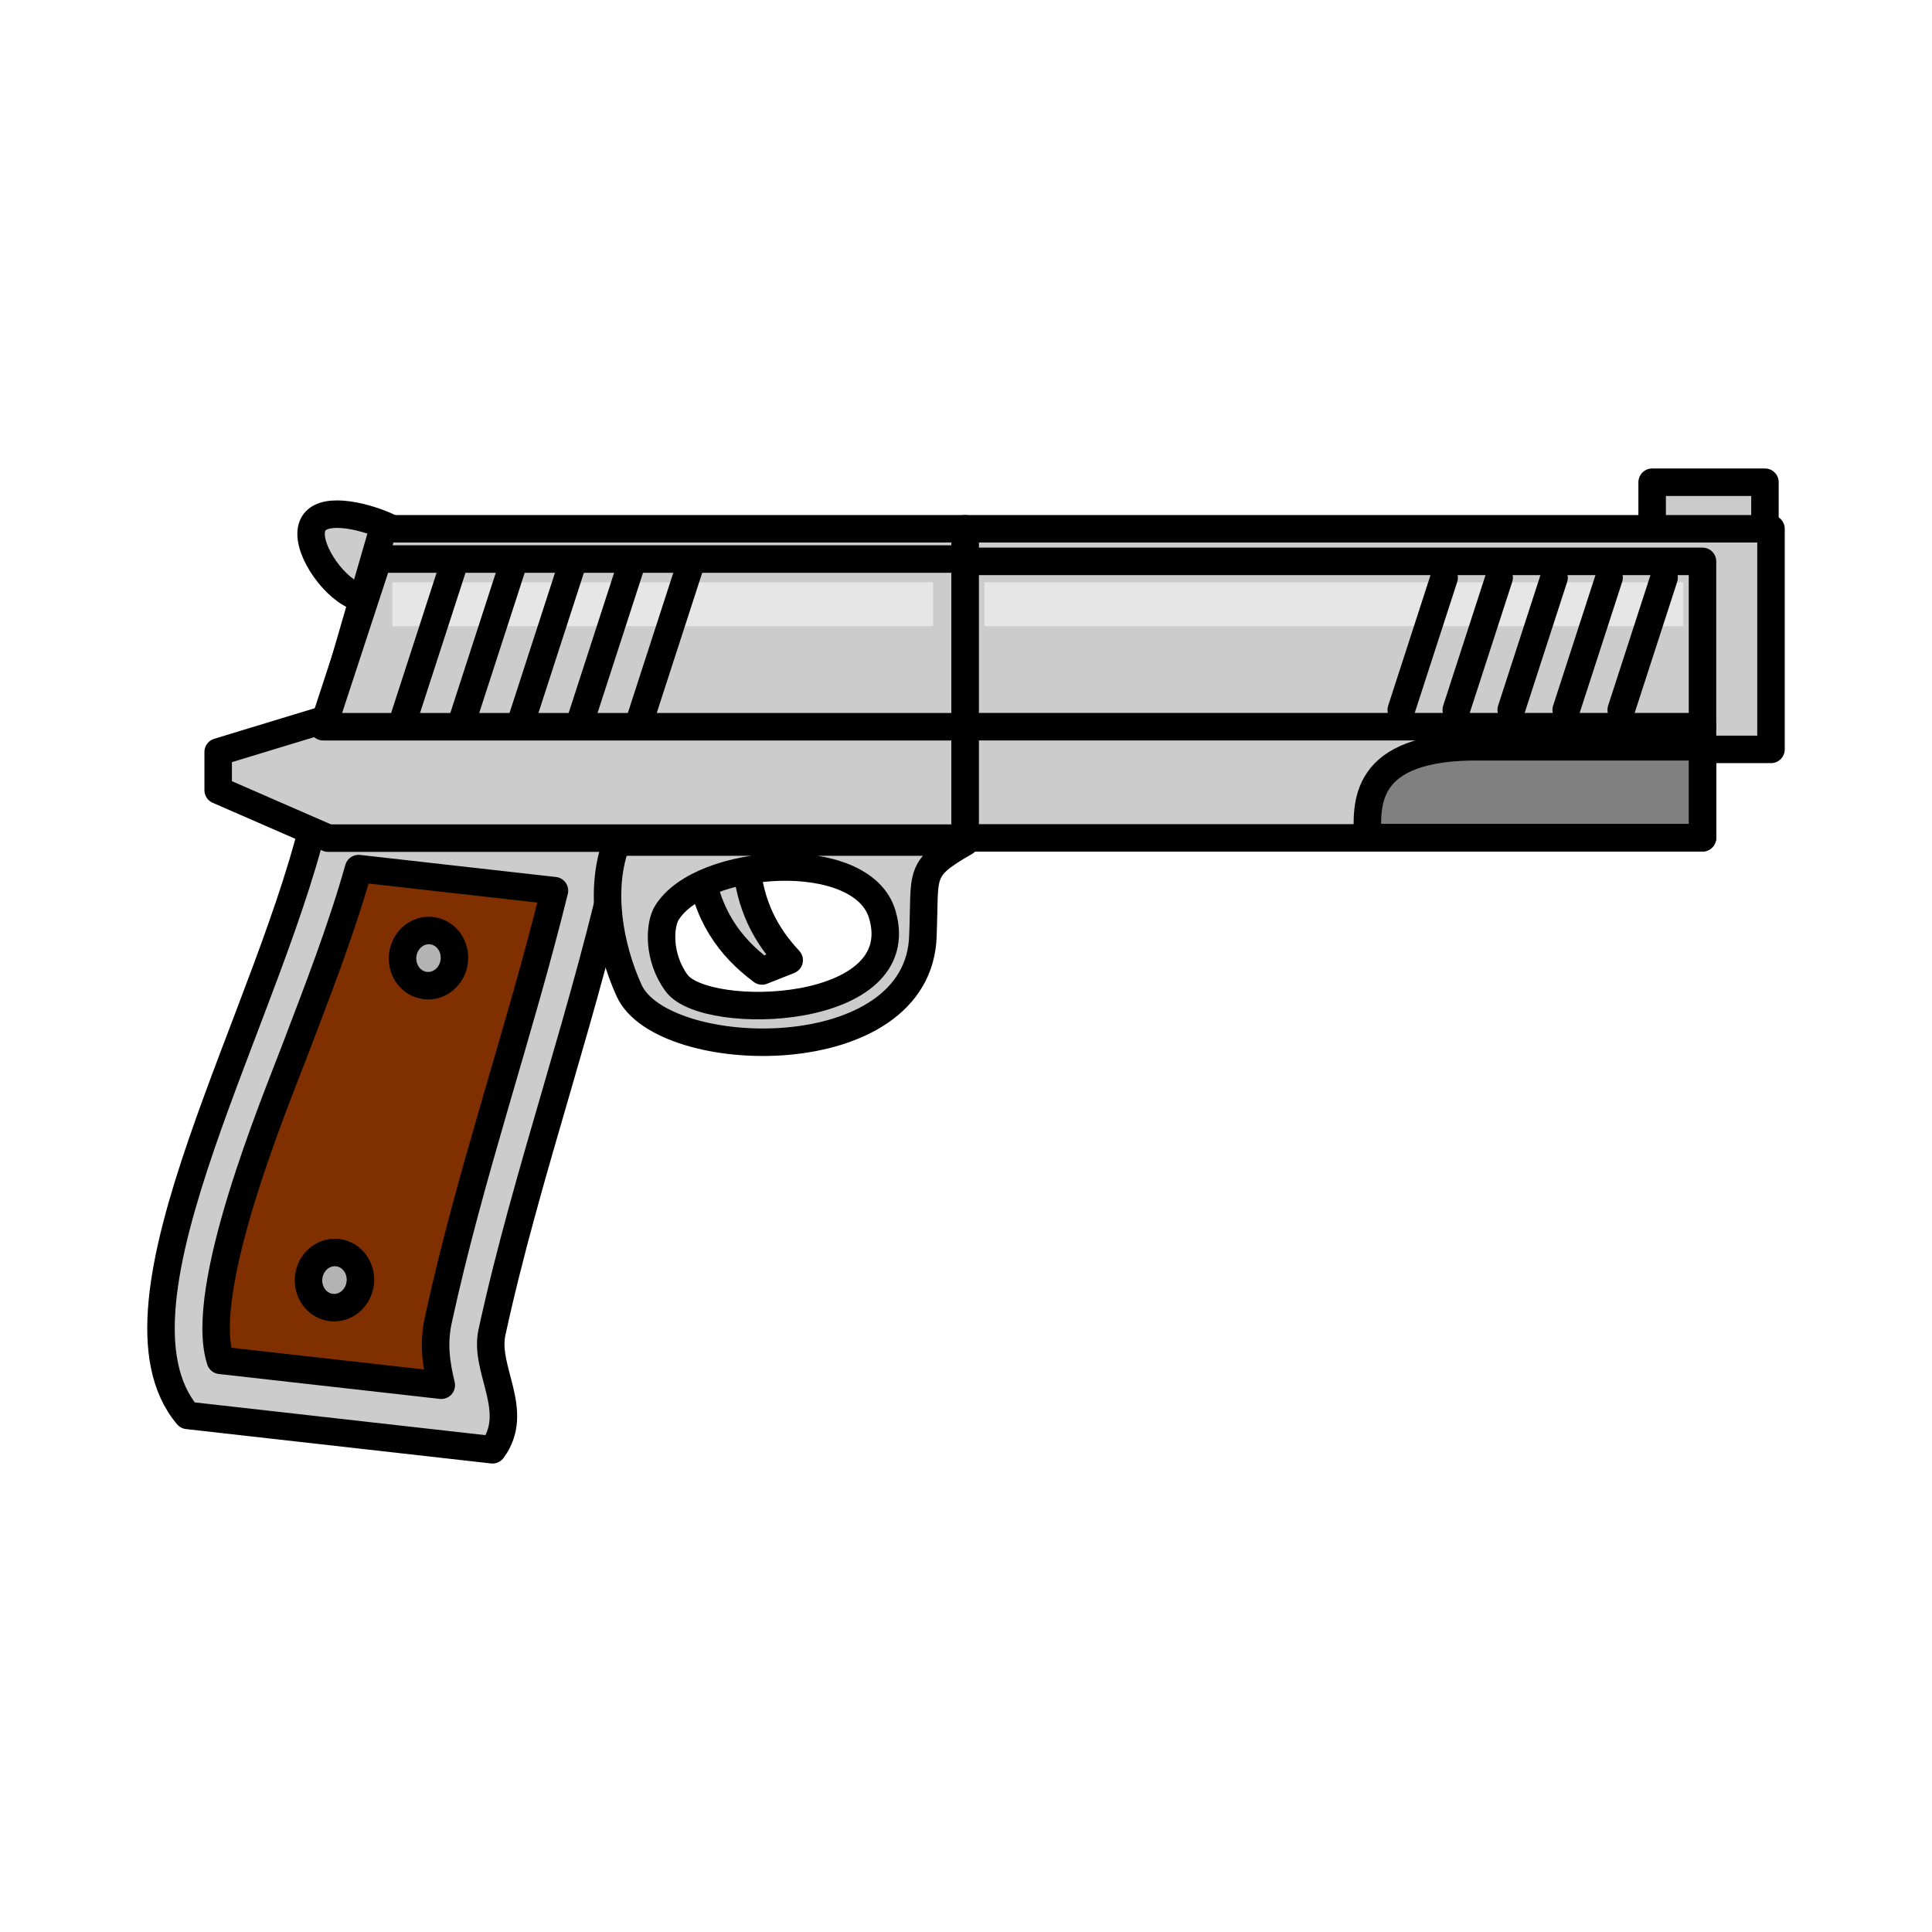 <svg:svg xmlns:svg="http://www.w3.org/2000/svg" height="556.812" id="svg7785" version="1.1" viewBox="-42.46 -135.131 556.812 556.812" width="556.812">
<svg:g id="layer1" transform="translate(3358.4 1306.8)">
<svg:g id="g7654" transform="matrix(2.236 0 0 2.236 -4765 -3822.7)">
<svg:g fill-rule="evenodd" stroke="#000" stroke-linecap="round" stroke-linejoin="round" stroke-miterlimit="2.613" stroke-width="3.543">
<svg:path d="m659.76 1132.5c3.122 1.347 4.781 4.465 3.703 6.963-1.077 2.498-4.483 3.432-7.606 2.085-3.122-1.347-6.555-6.572-5.478-9.069s6.258-1.325 9.38 0.022z" fill="#ccc" id="path7292" />
<svg:path d="m651.04 1168.5c13.101 1.476 26.203 2.953 39.305 4.43-4.582 21.63-12.385 42.882-16.862 63.583-1.033 4.777 3.742 10.123 0.076 15.098-13.102-1.477-26.204-2.953-39.305-4.43-12.059-14.325 11.19-52.454 16.786-78.681z" fill="#ccc" id="path7294" />
<svg:path d="m656.3 1176.7c-2.246 7.949-5.338 15.868-8.213 23.428-2.577 6.778-12.564 30.76-9.604 39.955 9.492 1.07 18.984 2.14 28.476 3.209-0.658-2.753-1.046-5.332-0.393-8.355 4.048-18.718 10.404-36.812 14.98-55.392-8.416-0.948-16.831-1.897-25.247-2.845z" fill="#803000" id="path7296" />
<svg:path d="m823.03 1126.9h14.541v7.781h-14.541v-7.781z" fill="#ccc" id="path7298" />
<svg:path d="m653.59 1226.2c1.835 0.207 3.145 1.958 2.925 3.912-0.22 1.954-1.887 3.37-3.722 3.163-1.835-0.207-3.145-1.959-2.925-3.912 0.22-1.954 1.887-3.37 3.722-3.163z" fill="#b3b3b3" id="path7300" />
<svg:path d="m665.71 1184.7c1.835 0.207 3.145 1.958 2.925 3.912-0.22 1.954-1.887 3.37-3.722 3.163-1.835-0.207-3.145-1.959-2.925-3.912 0.22-1.954 1.887-3.37 3.722-3.163z" fill="#b3b3b3" id="path7302" />
</svg:g>
<svg:g fill="#ccc" fill-rule="evenodd" stroke="#000" stroke-linecap="round" stroke-linejoin="round" stroke-miterlimit="2.613" stroke-width="3.543">
<svg:path d="m700.28 1176h6.011c0.412 5.487 2.565 9.363 5.511 12.506-1.169 0.463-2.338 0.926-3.506 1.39-4.149-3.094-7.244-7.287-8.015-13.896z" id="path7304" />
<svg:path d="m729.04 1185.3c-0.445 17.474-33.586 16.543-37.87 7.125-2.556-5.619-3.915-13.176-1.577-19.149h44.896c-6.149 3.526-5.114 3.931-5.45 12.024zm-33.019-2.876c4.418-7.213 25.163-8.626 27.774 0.164 3.913 13.172-22.755 13.94-26.497 8.88-2.458-3.323-2.23-7.489-1.277-9.045z" id="path7306" />
<svg:path d="m659.46 1132.9h75.03v39.875h-82.116l-14.173-6.181v-4.927l14.173-4.311 7.087-24.457z" id="path7308" />
<svg:path d="m838.35 1132.9h-103.86v28.435h103.86v-28.435z" id="path7310" />
<svg:path d="m829.52 1158.4h-95.035v14.343h95.035v-14.343z" id="path7312" />
</svg:g>
<svg:g fill-rule="evenodd">
<svg:path d="m829.52 1161h-28.47c-15.804-0.233-14.714 7.804-14.714 11.707h43.184v-11.707z" fill="#808080" id="path7314" stroke="#000" stroke-linecap="round" stroke-linejoin="round" stroke-miterlimit="2.613" stroke-width="3.543" />
<svg:path d="m658.82 1136.8h75.668v21.615h-82.754l7.087-21.615z" fill="#ccc" id="path7316" stroke="#000" stroke-linecap="round" stroke-linejoin="round" stroke-miterlimit="2.613" stroke-width="3.543" />
<svg:path d="m660.65 1139.8h69.696v5.654h-69.696v-5.654z" fill="#e6e6e6" id="path7318" />
<svg:path d="m829.52 1137.1h-95.035v21.311h95.035v-21.311z" fill="#ccc" id="path7320" stroke="#000" stroke-linecap="round" stroke-linejoin="round" stroke-miterlimit="2.613" stroke-width="3.543" />
<svg:path d="m827.04 1139.8h-90.085v5.654h90.085v-5.654z" fill="#e6e6e6" id="path7322" />
</svg:g>
<svg:g fill="none" stroke="#000" stroke-linecap="round" stroke-linejoin="round" stroke-miterlimit="2.613" stroke-width="3.543">
<svg:path d="m668.63 1137.3-6.54 20.164" id="path7324" />
<svg:path d="m676.26 1137.3-6.54 20.164" id="path7326" />
<svg:path d="m683.89 1137.3-6.54 20.164" id="path7328" />
<svg:path d="m691.51 1137.3-6.54 20.164" id="path7330" />
<svg:path d="m699.14 1137.3-6.54 20.164" id="path7332" />
<svg:path d="m810.39 1139.2-5.528 17.045" id="path7334" />
<svg:path d="m817.48 1139.2-5.528 17.045" id="path7336" />
<svg:path d="m824.57 1139.2-5.528 17.045" id="path7338" />
<svg:path d="m803.31 1139.2-5.528 17.045" id="path7340" />
<svg:path d="m796.22 1139.2-5.528 17.045" id="path7342" />
</svg:g>
</svg:g>
</svg:g>
</svg:svg>